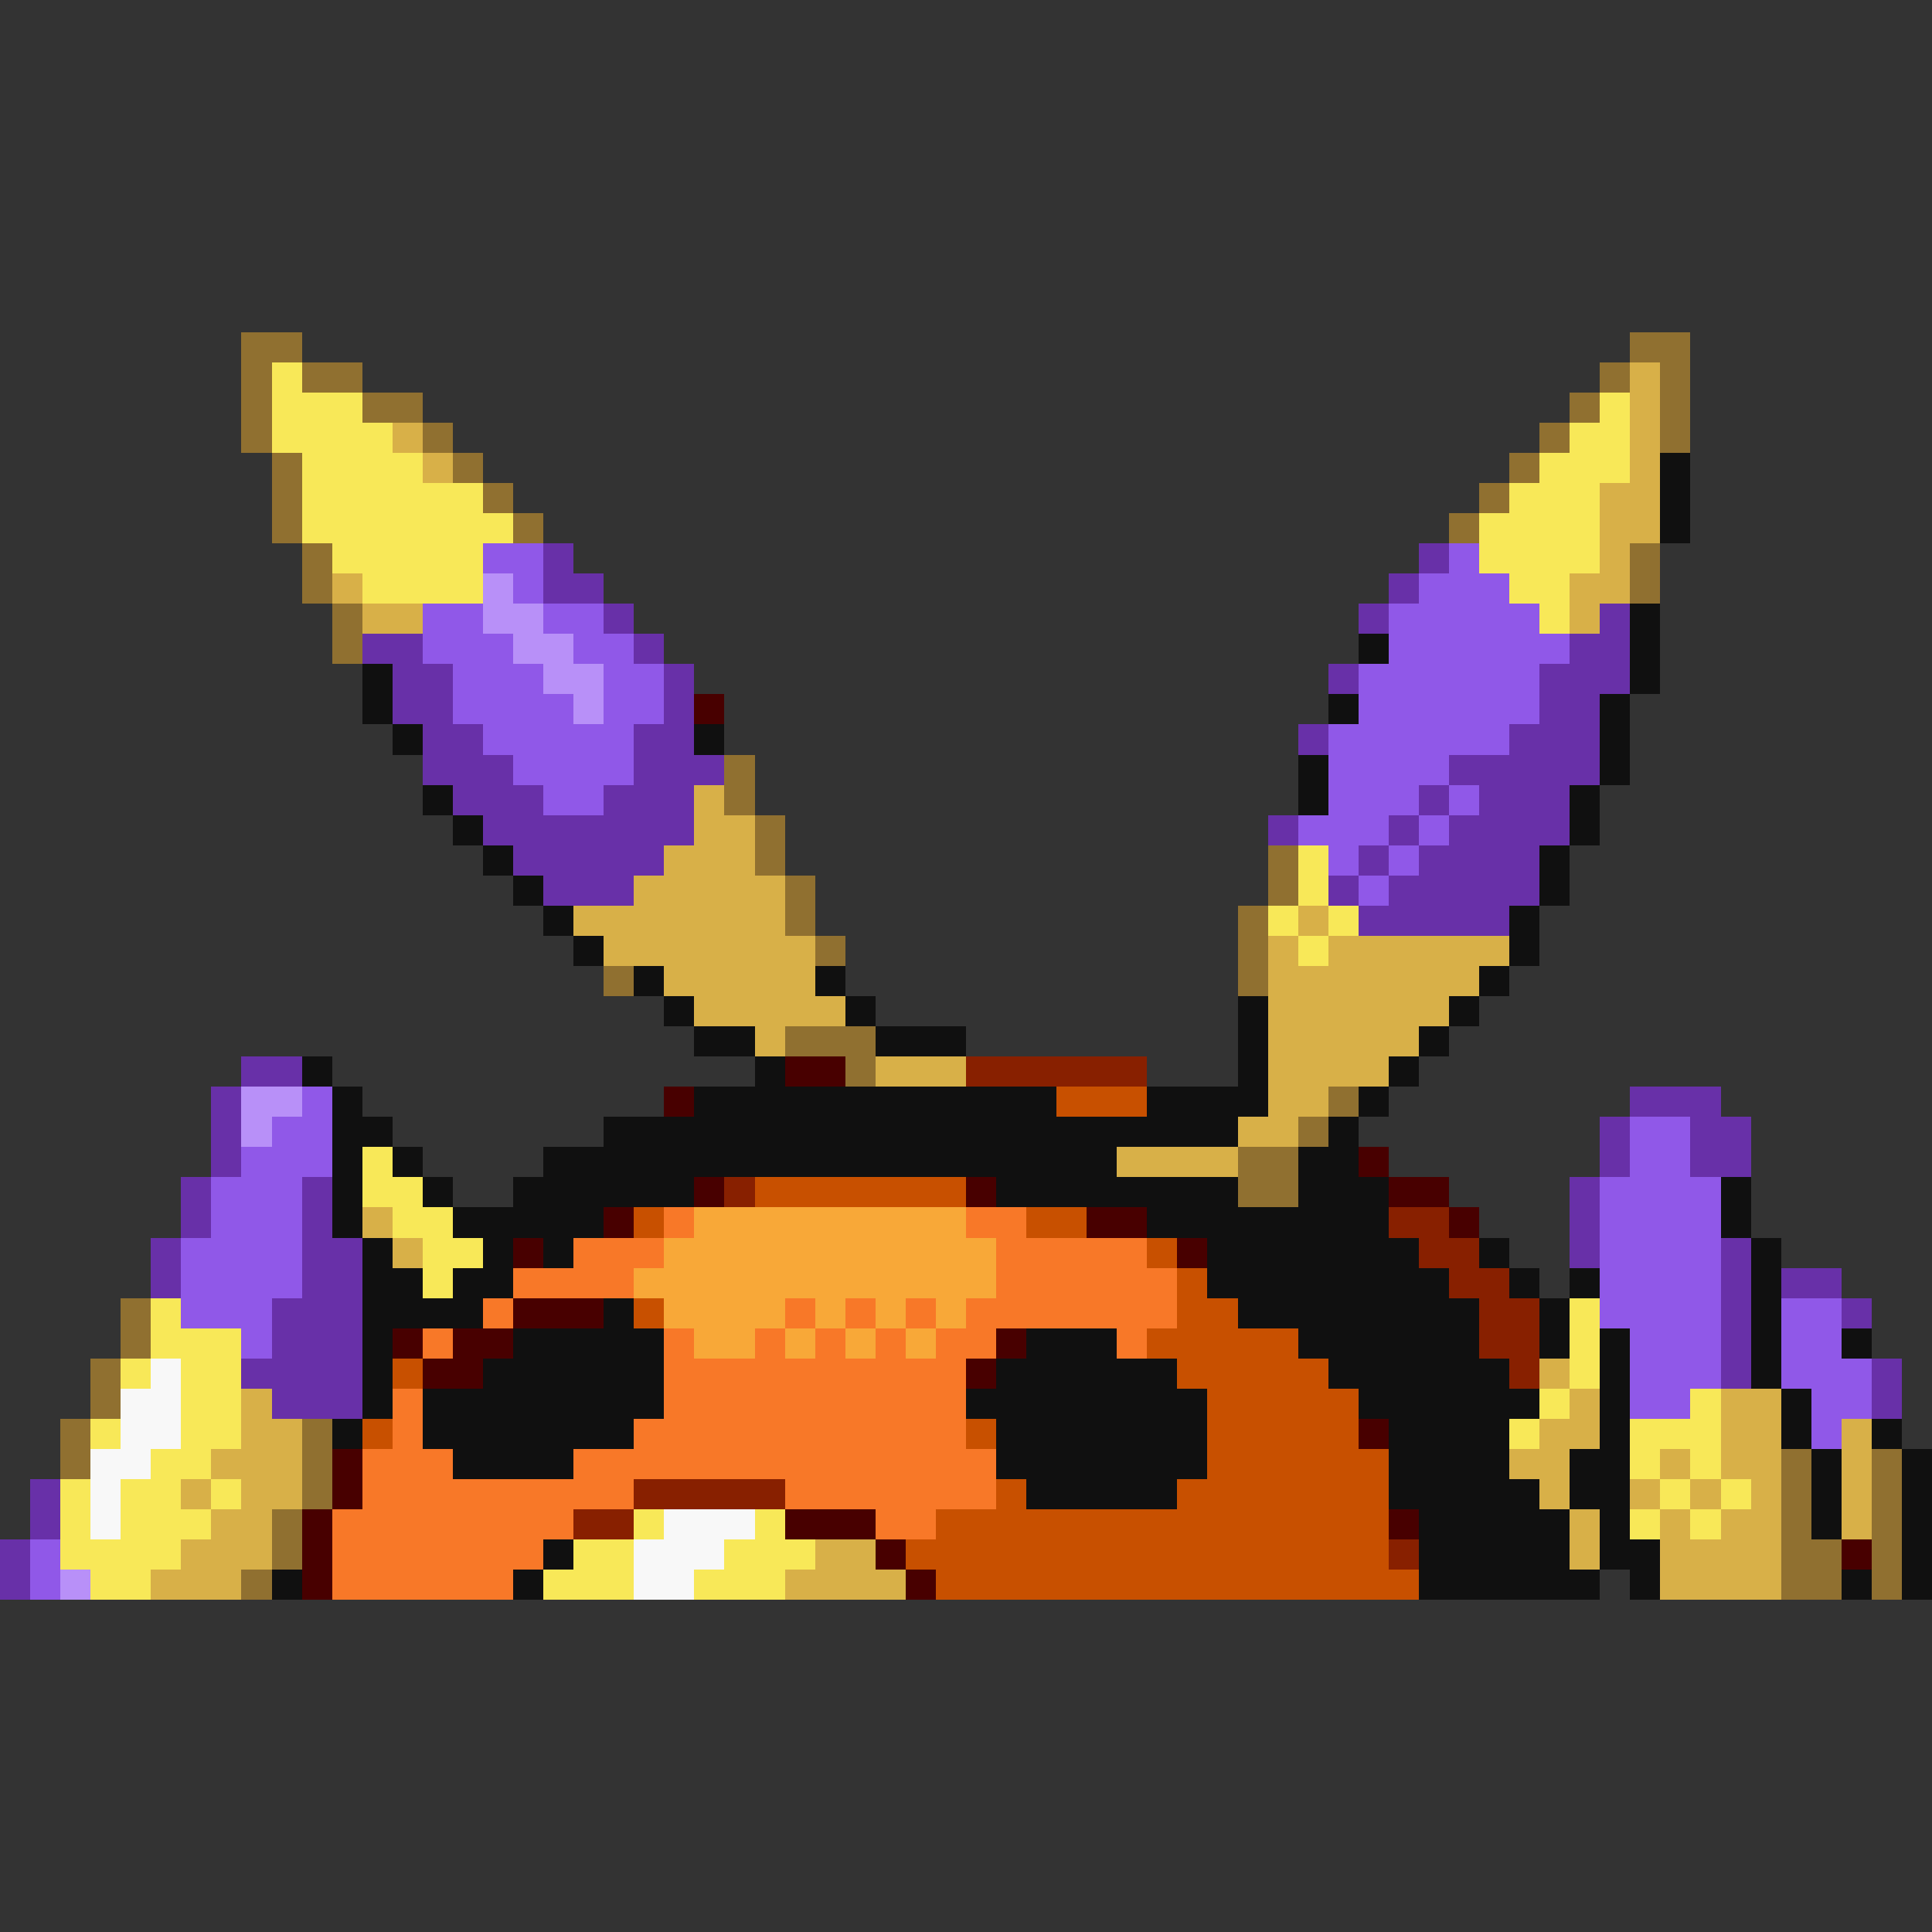 <svg xmlns="http://www.w3.org/2000/svg" viewBox="0 -0.5 64 64" shape-rendering="crispEdges">
<rect x="0" y="-0.5" width="64" height="64" fill="#333333" stroke="none"/>
<path stroke="#907030" d="M8 11h2M54 11h2M8 12h1M10 12h2M53 12h1M55 12h1M8 13h1M12 13h2M52 13h1M55 13h1M8 14h1M14 14h1M51 14h1M55 14h1M9 15h1M15 15h1M50 15h1M9 16h1M16 16h1M49 16h1M9 17h1M17 17h1M48 17h1M10 18h1M54 18h1M10 19h1M54 19h1M11 20h1M11 21h1M24 25h1M24 26h1M25 27h1M25 28h1M42 28h1M26 29h1M42 29h1M26 30h1M41 30h1M27 31h1M41 31h1M20 32h1M41 32h1M26 34h3M28 35h1M44 36h1M43 37h1M41 38h2M41 39h2M4 43h1M4 44h1M3 45h1M3 46h1M2 47h1M10 47h1M2 48h1M10 48h1M59 48h1M62 48h1M10 49h1M59 49h1M62 49h1M9 50h1M59 50h1M62 50h1M9 51h1M59 51h2M62 51h1M8 52h1M59 52h2M62 52h1" />
<path stroke="#f8e858" d="M9 12h1M9 13h3M53 13h1M9 14h4M52 14h2M10 15h4M51 15h3M10 16h6M50 16h3M10 17h7M49 17h4M11 18h5M49 18h4M12 19h4M50 19h2M51 20h1M43 28h1M43 29h1M42 30h1M44 30h1M43 31h1M12 38h1M12 39h2M13 40h2M14 41h2M14 42h1M5 43h1M52 43h1M5 44h3M52 44h1M4 45h1M6 45h2M52 45h1M6 46h2M51 46h1M56 46h1M3 47h1M6 47h2M50 47h1M54 47h3M5 48h2M54 48h1M56 48h1M2 49h1M4 49h2M7 49h1M55 49h1M57 49h1M2 50h1M4 50h3M21 50h1M25 50h1M54 50h1M56 50h1M2 51h4M19 51h2M24 51h3M3 52h2M18 52h3M23 52h3" />
<path stroke="#d8b048" d="M54 12h1M54 13h1M13 14h1M54 14h1M14 15h1M54 15h1M53 16h2M53 17h2M53 18h1M11 19h1M52 19h2M12 20h2M52 20h1M23 26h1M23 27h2M22 28h3M21 29h5M19 30h7M43 30h1M20 31h7M42 31h1M44 31h6M22 32h5M42 32h7M23 33h5M42 33h6M25 34h1M42 34h5M29 35h3M42 35h4M42 36h2M41 37h2M37 38h4M12 40h1M13 41h1M51 45h1M8 46h1M52 46h1M57 46h2M8 47h2M51 47h2M57 47h2M61 47h1M7 48h3M50 48h2M55 48h1M57 48h2M61 48h1M6 49h1M8 49h2M51 49h1M54 49h1M56 49h1M58 49h1M61 49h1M7 50h2M52 50h1M55 50h1M57 50h2M61 50h1M6 51h3M27 51h2M52 51h1M55 51h4M5 52h3M26 52h4M55 52h4" />
<path stroke="#101010" d="M55 15h1M55 16h1M55 17h1M54 20h1M45 21h1M54 21h1M12 22h1M54 22h1M12 23h1M44 23h1M53 23h1M13 24h1M23 24h1M53 24h1M43 25h1M53 25h1M14 26h1M43 26h1M52 26h1M15 27h1M52 27h1M16 28h1M51 28h1M17 29h1M51 29h1M18 30h1M50 30h1M19 31h1M50 31h1M21 32h1M27 32h1M49 32h1M22 33h1M28 33h1M41 33h1M48 33h1M23 34h2M29 34h3M41 34h1M47 34h1M10 35h1M25 35h1M41 35h1M46 35h1M11 36h1M23 36h12M38 36h4M45 36h1M11 37h2M20 37h21M44 37h1M11 38h1M13 38h1M18 38h19M43 38h2M11 39h1M14 39h1M17 39h6M33 39h8M43 39h3M57 39h1M11 40h1M15 40h5M38 40h8M57 40h1M12 41h1M16 41h1M18 41h1M40 41h7M49 41h1M58 41h1M12 42h2M15 42h2M40 42h8M50 42h1M52 42h1M58 42h1M12 43h4M20 43h1M41 43h8M51 43h1M58 43h1M12 44h1M17 44h5M34 44h3M43 44h6M51 44h1M53 44h1M58 44h1M61 44h1M12 45h1M16 45h6M33 45h6M44 45h6M53 45h1M58 45h1M12 46h1M14 46h8M32 46h8M45 46h6M53 46h1M59 46h1M11 47h1M14 47h7M33 47h7M46 47h4M53 47h1M59 47h1M62 47h1M15 48h4M33 48h7M46 48h4M52 48h2M60 48h1M63 48h1M34 49h5M46 49h5M52 49h2M60 49h1M63 49h1M47 50h5M53 50h1M60 50h1M63 50h1M18 51h1M47 51h5M53 51h2M63 51h1M9 52h1M17 52h1M47 52h6M54 52h1M61 52h1M63 52h1" />
<path stroke="#9058e8" d="M16 18h2M48 18h1M17 19h1M47 19h3M14 20h2M18 20h2M46 20h5M14 21h3M19 21h2M46 21h6M15 22h3M20 22h2M45 22h6M15 23h4M20 23h2M45 23h6M16 24h5M44 24h6M17 25h4M44 25h4M18 26h2M44 26h3M48 26h1M43 27h3M47 27h1M44 28h1M46 28h1M45 29h1M10 36h1M9 37h2M54 37h2M8 38h3M54 38h2M7 39h3M53 39h4M7 40h3M53 40h4M6 41h4M53 41h4M6 42h4M53 42h4M6 43h3M53 43h4M59 43h2M8 44h1M54 44h3M59 44h2M54 45h3M59 45h3M54 46h2M60 46h2M60 47h1M1 51h1M1 52h1" />
<path stroke="#6830a8" d="M18 18h1M47 18h1M18 19h2M46 19h1M20 20h1M45 20h1M53 20h1M12 21h2M21 21h1M52 21h2M13 22h2M22 22h1M44 22h1M51 22h3M13 23h2M22 23h1M51 23h2M14 24h2M21 24h2M43 24h1M50 24h3M14 25h3M21 25h3M48 25h5M15 26h3M20 26h3M47 26h1M49 26h3M16 27h7M42 27h1M46 27h1M48 27h4M17 28h5M45 28h1M47 28h4M18 29h3M44 29h1M46 29h5M45 30h5M8 35h2M7 36h1M54 36h3M7 37h1M53 37h1M56 37h2M7 38h1M53 38h1M56 38h2M6 39h1M10 39h1M52 39h1M6 40h1M10 40h1M52 40h1M5 41h1M10 41h2M52 41h1M57 41h1M5 42h1M10 42h2M57 42h1M59 42h2M9 43h3M57 43h1M61 43h1M9 44h3M57 44h1M8 45h4M57 45h1M62 45h1M9 46h3M62 46h1M1 49h1M1 50h1M0 51h1M0 52h1" />
<path stroke="#b890f8" d="M16 19h1M16 20h2M17 21h2M18 22h2M19 23h1M8 36h2M8 37h1M2 52h1" />
<path stroke="#480000" d="M23 23h1M26 35h2M22 36h1M45 38h1M23 39h1M32 39h1M46 39h2M20 40h1M36 40h2M48 40h1M17 41h1M39 41h1M17 43h3M13 44h1M15 44h2M33 44h1M14 45h2M32 45h1M45 47h1M11 48h1M11 49h1M10 50h1M26 50h3M46 50h1M10 51h1M29 51h1M61 51h1M10 52h1M30 52h1" />
<path stroke="#882000" d="M32 35h6M24 39h1M46 40h2M47 41h2M48 42h2M49 43h2M49 44h2M50 45h1M21 49h5M19 50h2M46 51h1" />
<path stroke="#c85000" d="M35 36h3M25 39h7M21 40h1M34 40h2M38 41h1M39 42h1M21 43h1M39 43h2M38 44h5M13 45h1M39 45h5M40 46h5M12 47h1M32 47h1M40 47h5M40 48h6M33 49h1M39 49h7M31 50h15M30 51h16M31 52h16" />
<path stroke="#f87828" d="M22 40h1M32 40h2M19 41h3M33 41h5M17 42h4M33 42h6M16 43h1M26 43h1M28 43h1M30 43h1M32 43h7M14 44h1M22 44h1M25 44h1M27 44h1M29 44h1M31 44h2M37 44h1M22 45h10M13 46h1M22 46h10M13 47h1M21 47h11M12 48h3M19 48h14M12 49h9M26 49h7M11 50h8M29 50h2M11 51h7M11 52h6" />
<path stroke="#f8a838" d="M23 40h9M22 41h11M21 42h12M22 43h4M27 43h1M29 43h1M31 43h1M23 44h2M26 44h1M28 44h1M30 44h1" />
<path stroke="#f8f8f8" d="M5 45h1M4 46h2M4 47h2M3 48h2M3 49h1M3 50h1M22 50h3M21 51h3M21 52h2" />
</svg>